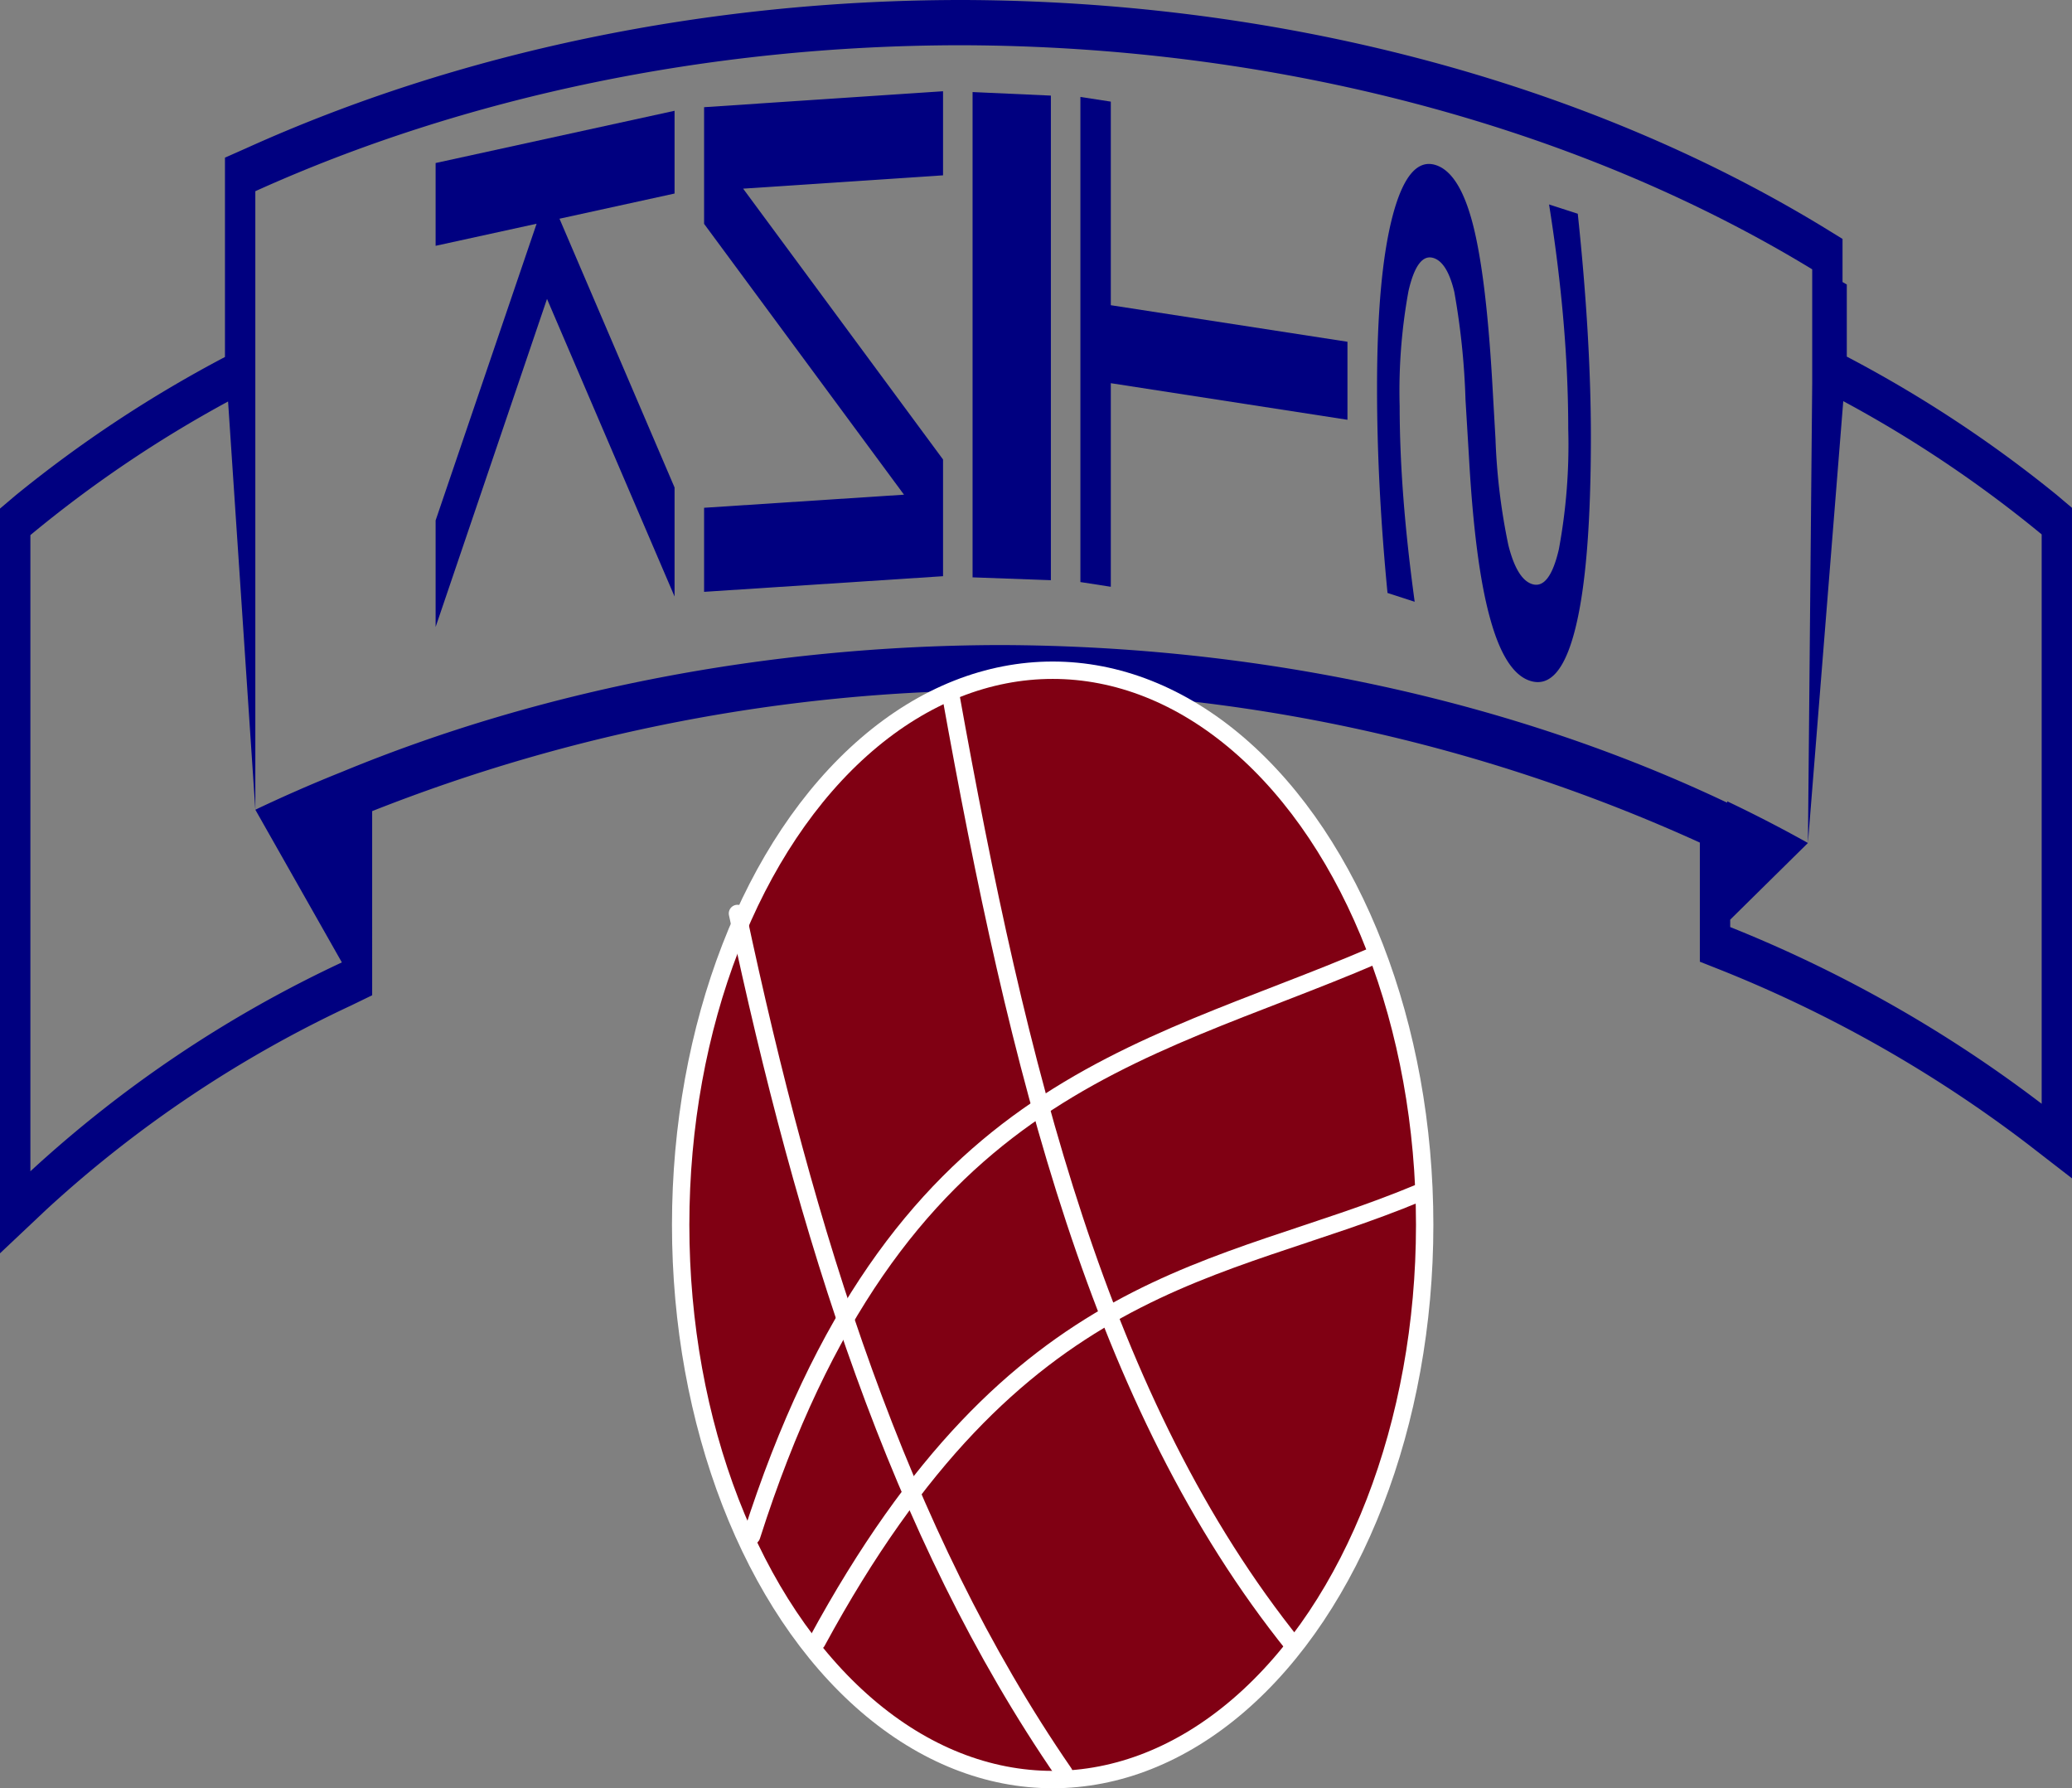 <svg xmlns="http://www.w3.org/2000/svg" width="238.514" height="205.818" viewBox="0 0 238.514 205.818">
  <rect x="0" y="0" width="238.514" height="205.818" fill="#808080" stroke="none"/>
  <g id="knits" transform="translate(381.954 53.65)">
    <path id="path2133" d="M-271.524-53.65c-29.063.046-57.494,5.943-82.051,17.044l-2.483,1.1v22.943A144.93,144.93,0,0,0-380.18,3.381l-1.774,1.505V90.6l5.348-5.044A137.99,137.99,0,0,1-341.542,62.08l2.429-1.18V39.707a198.579,198.579,0,0,1,72.119-13.912A195.444,195.444,0,0,1-186.28,43.327V57.036l2.565,1.017a150.046,150.046,0,0,1,35.173,19.973l5.1,3.946V4.8l-1.773-1.5a145.194,145.194,0,0,0-24.149-15.905v-8.3l-.491-.285v-4.963l-2.183-1.342c-27.8-16.922-63.016-26.108-99.488-26.156Zm0,5.207c36.077.048,70.926,9.2,98.178,25.79V-9.514l-.491,52.882,4.066-50.848a141.036,141.036,0,0,1,22.84,15.336V73.389a152.744,152.744,0,0,0-35.855-20.339V52.2l8.95-8.827q-4.519-2.525-9.3-4.8v.162c-24.756-11.767-53.952-18.084-83.853-18.143-26.6.085-52.695,5.125-75.612,14.6q-5.1,2.039-9.96,4.353l9.96,17.573a140.989,140.989,0,0,0-35.855,24.041V7.937A140.6,140.6,0,0,1-355.7-7.44l3.138,46.984V-31.643c24.167-10.925,52.294-16.755,81.042-16.8Z" fill="navy"/>
    <path id="path2113" d="M-30.292-48.75A212.394,212.394,0,0,0-57.31-46.906V8.875A212.44,212.44,0,0,1-30.292,7.063l.489.018V-48.746l-.489,0Zm3.887.1V7.2q4.514.069,9.015.328V-48.24q-4.5-.3-9.015-.408Zm12.414.563V7.748a206.311,206.311,0,0,1,30.743,4.766V-43.352a206.4,206.4,0,0,0-30.743-4.734ZM-60.708-46.5a199.631,199.631,0,0,0-27.506,6.017v55.9A199.683,199.683,0,0,1-60.708,9.414ZM20.15-42.441v55.83a185.856,185.856,0,0,1,24.617,7.994V-34.479A186.032,186.032,0,0,0,20.15-42.441Z" transform="translate(-243.595 5.594)" fill="none"/>
    <g id="text2154" transform="translate(-331.809 -43.152)">
      <path id="path2188" d="M-307.2-34.887v9.529l11.625-2.542L-307.2,6.248V18.513l12.823-37.759,14.683,34.253V2.457L-292.94-28.476l13.246-2.9V-40.9L-307.2-34.887" transform="translate(307.2 43.152)" fill="navy"/>
      <path id="path2190" d="M-261.128-41.313v13.427l23.011,31.171-23.011,1.508v9.675l27.507-1.8V-.764l-23.012-31.173,23.012-1.533v-9.683l-27.507,1.84" transform="translate(292.033 43.152)" fill="navy"/>
      <path id="path2192" d="M-215.056-43.055V12.8l9.015.328V-42.647l-9.015-.408" transform="translate(276.866 43.152)" fill="navy"/>
      <path id="path2194" d="M-196.55-42.492V13.342l3.5.543V-9.547l27.242,4.211v-8.979l-27.242-4.207V-41.953l-3.5-.539" transform="translate(270.773 43.152)" fill="navy"/>
      <path id="path2196" d="M-144.446,14.594l3.131,1.016q-.873-6.393-1.3-11.951t-.429-10.6a63.839,63.839,0,0,1,1.017-13.217q1.017-4.4,2.892-3.792,1.574.509,2.384,3.906a85.336,85.336,0,0,1,1.287,12.425l.4,6.611q.684,12.23,2.416,18.478,1.717,6.3,4.608,7.235,3.449,1.12,5.229-6.062,1.78-7.129,1.78-22.064,0-5.634-.382-12.136-.381-6.448-1.128-13.493l-3.306-1.069q1.1,6.892,1.653,13.343t.556,12.51a65.768,65.768,0,0,1-1.081,13.84q-1.081,4.645-3.083,4-1.749-.567-2.733-4.5a71.722,71.722,0,0,1-1.478-12.223l-.381-6.659q-.715-12.241-2.241-18.1t-4.243-6.739q-3.146-1.018-4.959,5.78-1.811,6.851-1.812,19.865,0,5.578.3,11.466t.906,12.14h0" transform="translate(254.018 43.152)" fill="navy"/>
    </g>
    <ellipse id="path2319" cx="42.823" cy="63.84" rx="42.823" ry="63.84" transform="translate(-303.601 23.489)" fill="#800013" stroke="#fff" stroke-width="2"/>
    <path id="path2321" d="M-179.3,135.791c-22.382-27.8-31.8-66.453-39.554-109.648" transform="translate(-53.694)" fill="none" stroke="#fff" stroke-linecap="round" stroke-width="2"/>
    <path id="path2323" d="M-255.4,51.484c7.826,36.752,18.5,71.219,37.593,98.927" transform="translate(-41.662)" fill="none" stroke="#fff" stroke-linecap="round" stroke-width="2"/>
    <path id="path2325" d="M-252.965,123.121c16.423-51.481,44.329-55.053,71.59-66.764" transform="translate(-42.464)" fill="none" stroke="#fff" stroke-linecap="round" stroke-width="2"/>
    <path id="path2327" d="M-241.756,135.3c23.1-42.625,46.2-41.994,69.3-51.657" transform="translate(-46.154)" fill="none" stroke="#fff" stroke-linecap="round" stroke-width="2"/>
  </g>
</svg>
